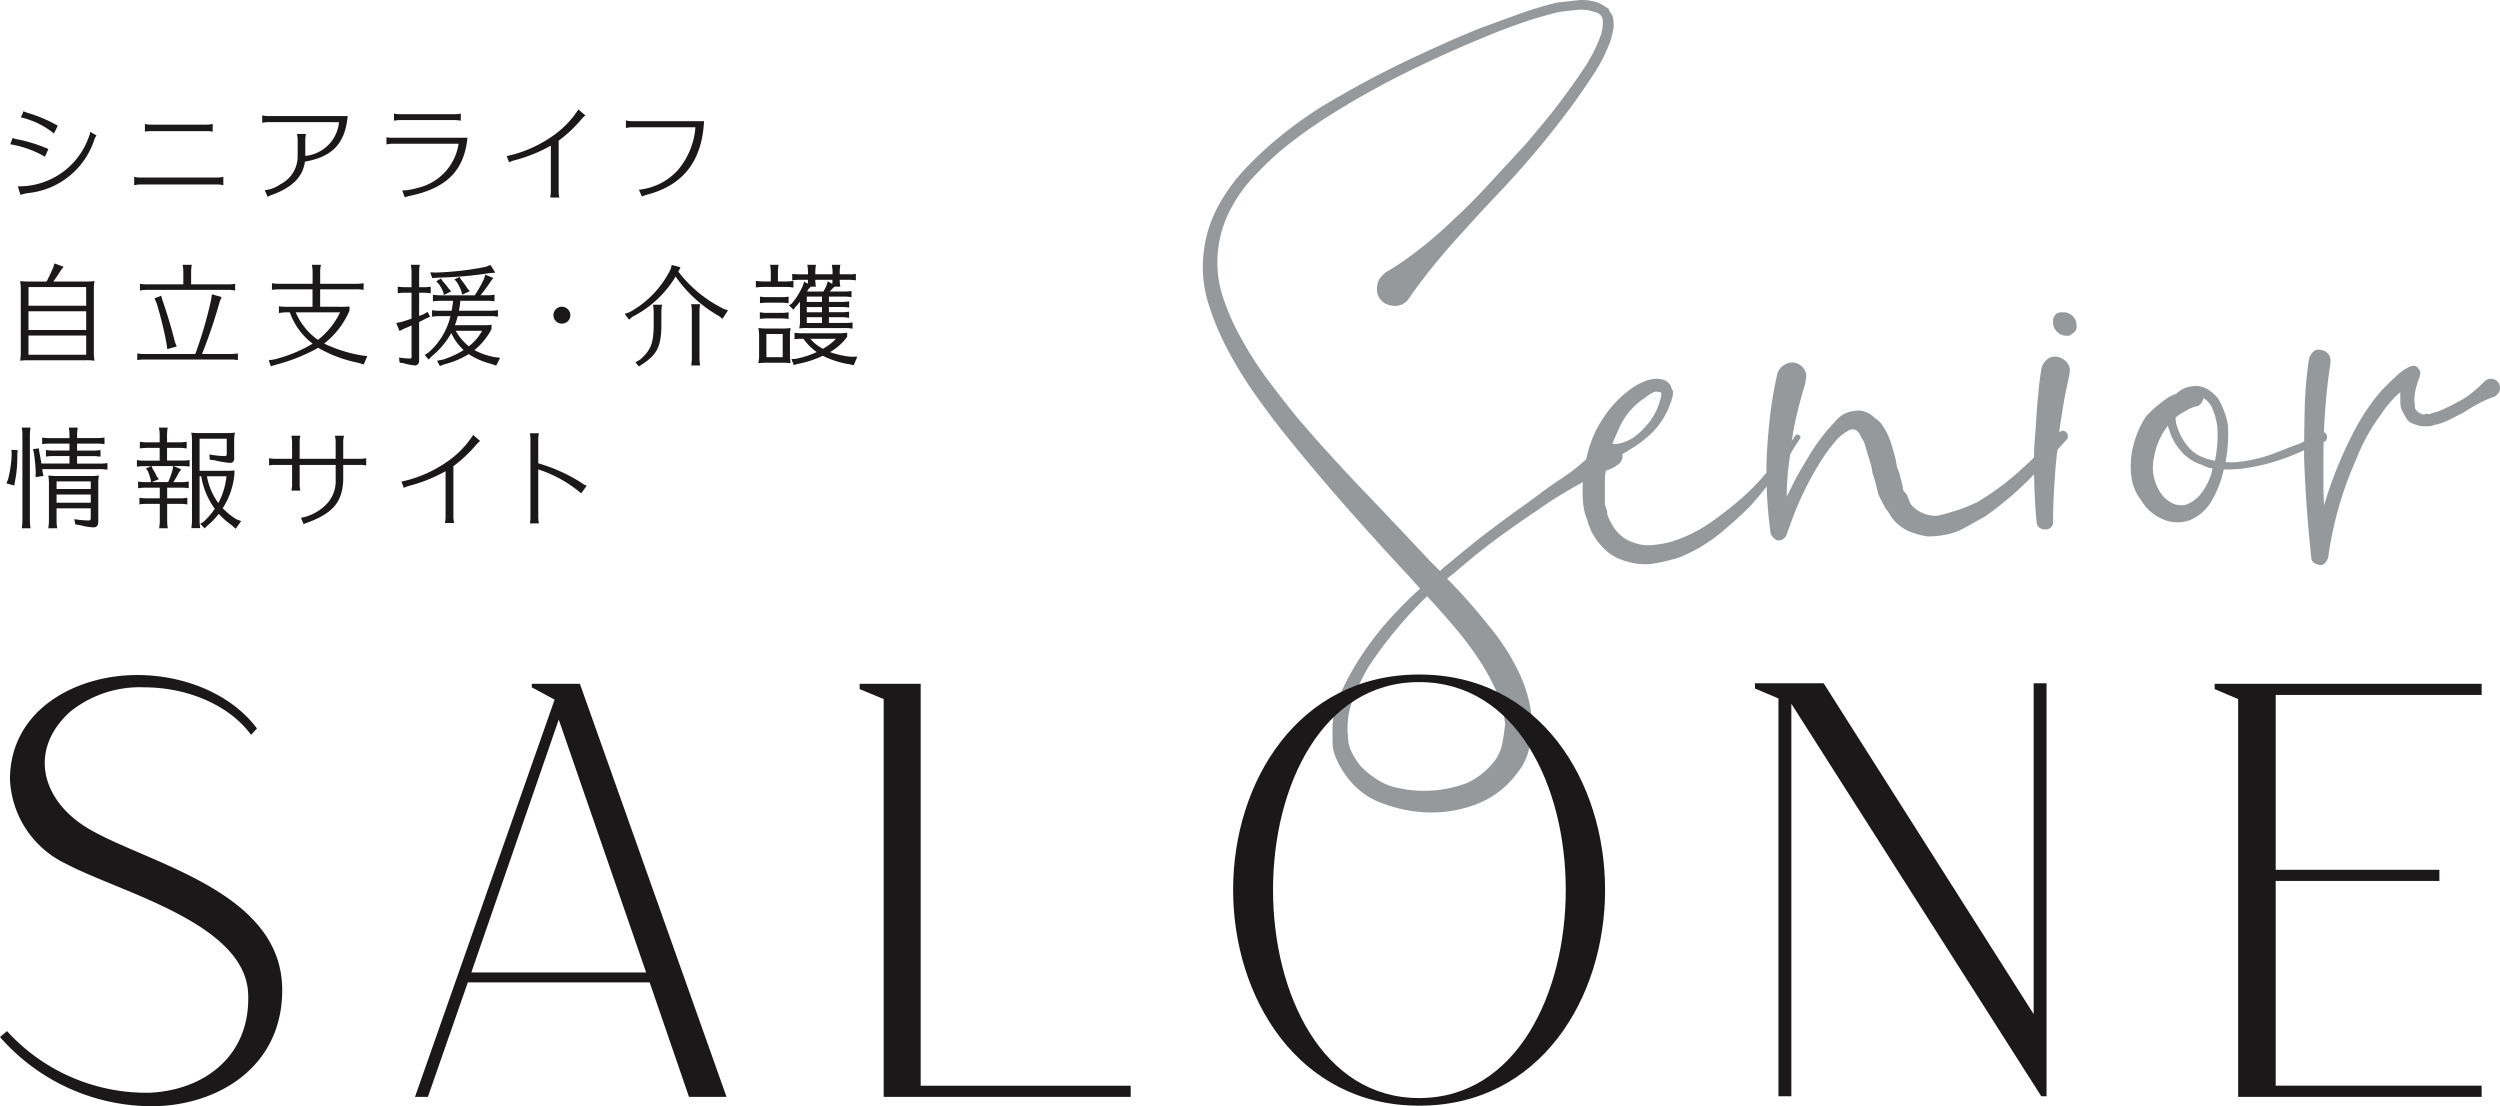 <svg id="Logo" xmlns="http://www.w3.org/2000/svg" xmlns:xlink="http://www.w3.org/1999/xlink" width="252" height="111.507" viewBox="0 0 252 111.507">
  <defs>
    <clipPath id="clip-path">
      <rect id="Rectangle_1066" data-name="Rectangle 1066" width="252" height="111.507" fill="none"/>
    </clipPath>
  </defs>
  <g id="Group_1977" data-name="Group 1977" clip-path="url(#clip-path)">
    <path id="Path_2838" data-name="Path 2838" d="M84.924,27.465a21.694,21.694,0,0,0,2.011-1.3q.946-.648,2.248-1.715t2.837-2.541q1.54-1.422,3.281-3.312l3.815-4.138q1-1.184,1.951-2.335t1.951-2.514q1.006-1.359,1.952-2.78a15.742,15.742,0,0,0,1.6-3.132,4.193,4.193,0,0,0,.264-1.568.935.935,0,0,0-.855-.917A3.519,3.519,0,0,0,104.289,1q-.976.088-1.863.206-1.952.473-3.843,1.125T94.739,3.812q-3.9,1.6-7.833,3.547a87.02,87.02,0,0,0-7.777,4.377q-1.95,1.241-3.783,2.662a28.553,28.553,0,0,0-3.431,3.132,14.546,14.546,0,0,0-2.66,3.666,11.418,11.418,0,0,0-1.243,4.377,11.206,11.206,0,0,0,.563,4.492A23.813,23.813,0,0,0,70.5,34.323a34.725,34.725,0,0,0,2.6,4.02q1.419,1.895,2.955,3.786,3.194,3.724,6.564,7.243T89.3,56.437l1.123,1.123c.157-.157.306-.3.443-.414s.288-.235.445-.354q2.305-1.952,4.346-3.489t3.814-2.78q1.775-1.359,3.165-2.275a17.56,17.56,0,0,0,2.277-1.745,17.065,17.065,0,0,0,1.3-1.123,4.832,4.832,0,0,1,.474-.416,1.293,1.293,0,0,1,.948-.3,1.4,1.4,0,0,1,.828.416,1.208,1.208,0,0,1,.354.886,1.072,1.072,0,0,1-.474.886.174.174,0,0,0-.117.06.9.9,0,0,1-.237.177c-.159.08-.337.159-.532.237s-.423.168-.68.266a7.357,7.357,0,0,0-.917.443q-1.006.533-2.454,1.36t-3.221,2.071Q98.4,52.653,96.336,54.16t-4.317,3.46l-.886.709q1.241,1.241,2.394,2.572T95.8,63.65a22.436,22.436,0,0,1,2.632,4.257,13.641,13.641,0,0,1,1.271,4.968,11.3,11.3,0,0,1-.326,2.691,5.868,5.868,0,0,1-1.212,2.4,9.07,9.07,0,0,1-4.02,3.074,12.57,12.57,0,0,1-4.7.859,13.857,13.857,0,0,1-4.641-.859,7.508,7.508,0,0,1-3.666-2.6,8.738,8.738,0,0,1-1.183-1.98,4.191,4.191,0,0,1-.354-2.158,9.049,9.049,0,0,1,.68-4.138,25.522,25.522,0,0,1,1.8-3.431A31.392,31.392,0,0,1,85.1,62.675a40.988,40.988,0,0,1,3.312-3.341l-1.006-1.123Q84.1,54.664,80.873,51t-6.355-7.569q-1.54-1.95-2.957-3.99a39.969,39.969,0,0,1-2.6-4.288,26.587,26.587,0,0,1-1.923-4.67,12.309,12.309,0,0,1-.443-5.026,12.684,12.684,0,0,1,1.539-4.818A17.828,17.828,0,0,1,71.088,16.7a36.142,36.142,0,0,1,3.547-3.221A45.12,45.12,0,0,1,78.42,10.79q4.02-2.425,8.041-4.375t7.924-3.547q1.95-.711,3.9-1.42a36.818,36.818,0,0,1,3.9-1.183q1.064-.118,2.069-.235a4.77,4.77,0,0,1,2.071.235,3.813,3.813,0,0,1,.532.266c.157.1.334.208.532.326a2.312,2.312,0,0,0,.3.532.872.872,0,0,1,.177.53,2.786,2.786,0,0,1,0,1.154q-.118.5-.235.975a16.915,16.915,0,0,1-1.686,3.371q-.976,1.479-1.982,2.9-1.95,2.661-3.9,4.968t-3.753,4.2q-1.8,1.892-3.223,3.489-1.479,1.6-2.572,2.9t-1.8,2.246q-.829,1.066-1.418,1.951a1.685,1.685,0,0,1-1.154.742,2.147,2.147,0,0,1-1.331-.268,1.67,1.67,0,0,1-.738-1.154,2.154,2.154,0,0,1,.264-1.329,3.455,3.455,0,0,0,.3-.326,1.3,1.3,0,0,1,.3-.264M83.15,67.316a22.652,22.652,0,0,0-1.539,3.252,7.938,7.938,0,0,0-.472,3.608,3.64,3.64,0,0,0,.385,1.655,7.607,7.607,0,0,0,.915,1.418,10.243,10.243,0,0,0,1.422,1.183,6.486,6.486,0,0,0,1.655.828A12.21,12.21,0,0,0,93.2,78.9a7.51,7.51,0,0,0,2.838-2.363,4.547,4.547,0,0,0,.68-1.686c.1-.572.186-1.194.266-1.863a10.988,10.988,0,0,0-.917-3.369,22.161,22.161,0,0,0-1.8-3.254,33.733,33.733,0,0,0-2.4-3.163q-1.329-1.567-2.749-3.1a41.88,41.88,0,0,0-3.1,3.341,41.429,41.429,0,0,0-2.868,3.872" transform="translate(54.735 0)" fill="#96999c"/>
    <path id="Path_2839" data-name="Path 2839" d="M89.874,30.1a5.325,5.325,0,0,0-.118,1.152v2.4c.078.2.137.354.179.472a1.581,1.581,0,0,1,.058.472,5.6,5.6,0,0,0,.975,1.746,3.66,3.66,0,0,0,1.626,1.092,4.244,4.244,0,0,0,1.951.268,10.459,10.459,0,0,0,2.071-.385,14.7,14.7,0,0,0,3.843-1.921,38.5,38.5,0,0,0,3.134-2.456,25.986,25.986,0,0,0,2.335-2.394c.653-.769,1.212-1.427,1.686-1.982a7.673,7.673,0,0,1,.532-.767,5.278,5.278,0,0,0,.412-.592,1.56,1.56,0,0,0,.355-.532h.118a.105.105,0,0,1,.118-.118.344.344,0,0,1,.237.118.222.222,0,0,1,0,.355,6.131,6.131,0,0,1-.355.532c-.118.2-.237.394-.354.591s-.277.454-.474.769a49.845,49.845,0,0,1-3.784,4.847q-1.359,1.362-3.075,2.78a16.08,16.08,0,0,1-4.138,2.425,23.114,23.114,0,0,1-2.483.591,5.982,5.982,0,0,1-2.838-.237A4.876,4.876,0,0,1,89.4,37.781a6.04,6.04,0,0,1-1.42-2.6A5.477,5.477,0,0,1,87.6,33.79a9.631,9.631,0,0,1-.087-1.212c0-.552.007-1.034.029-1.449a5.893,5.893,0,0,1,.206-1.271,11.27,11.27,0,0,1,1.774-4.849A10.992,10.992,0,0,1,92.95,21.58a6.956,6.956,0,0,1,1.152-.5,2.731,2.731,0,0,1,1.331-.088,1.294,1.294,0,0,1,.828.472.73.73,0,0,1,.177.324,1.324,1.324,0,0,0,.179.385,2.625,2.625,0,0,1-.237,1.181,7.7,7.7,0,0,1-1.921,3.077,10.871,10.871,0,0,1-2.219,1.655,3.425,3.425,0,0,1-.886.5,6.968,6.968,0,0,0-.769.326l-.591.177c-.04.2-.069.365-.089.5a3.56,3.56,0,0,0-.029.5m2.011-2.838a3.817,3.817,0,0,0,.946-.532,6.687,6.687,0,0,0,.946-.888,5.793,5.793,0,0,0,.946-1.272,5.911,5.911,0,0,0,.591-1.447,1.677,1.677,0,0,0,.118-.74.269.269,0,0,0-.237-.088.794.794,0,0,0-.68.088,4.459,4.459,0,0,0-.738.5,7.091,7.091,0,0,0-2.6,3.074l-.707,1.6a3.554,3.554,0,0,0,1.418-.3" transform="translate(72.017 17.238)" fill="#96999c"/>
    <path id="Path_2840" data-name="Path 2840" d="M101.617,22.086c-.354,1.145-.673,2.317-.948,3.518a28.229,28.229,0,0,0-.589,3.7,27.1,27.1,0,0,0-.355,4.258l.944-1.892q.711-1.241,1.447-2.454a19.437,19.437,0,0,1,1.745-2.4q.476-.533,1.006-1.123a2.8,2.8,0,0,1,1.717-.769,1.883,1.883,0,0,1,1.121.118,2.172,2.172,0,0,1,.886.591,2.485,2.485,0,0,1,.74.68,6.826,6.826,0,0,1,.447.74,8.622,8.622,0,0,1,.558,1.418c.139.474.27.946.385,1.418l.122.711.232.591.357,1.418a.638.638,0,0,0,.175.5,1.053,1.053,0,0,1,.3.443c.077.2.148.374.206.532a1.17,1.17,0,0,0,.266.414,3.275,3.275,0,0,0,1.776.946,2.394,2.394,0,0,0,1.121-.031c.4-.1.767-.206,1.123-.324a11.01,11.01,0,0,0,1.241-.414c.394-.157.808-.334,1.245-.532a27.11,27.11,0,0,0,4.342-3.194q2.045-1.832,3.934-3.9h.117a.405.405,0,0,1,.3-.118.394.394,0,0,1,.294.118.59.59,0,0,1,.12.709q-1.895,2.13-3.874,4.109a33.912,33.912,0,0,1-4.4,3.7c-.434.235-.859.472-1.271.709s-.859.472-1.333.709a7.356,7.356,0,0,1-1.506.443,9.1,9.1,0,0,1-1.686.148,7.81,7.81,0,0,1-1.684-.443,4.19,4.19,0,0,1-1.509-.975,3.659,3.659,0,0,1-.561-.709,5.005,5.005,0,0,0-.5-.711c-.115-.235-.246-.481-.383-.738a6.892,6.892,0,0,1-.326-.68l-.355-1.418-.233-.711-.12-.709-.709-2.364c-.2-.355-.355-.642-.474-.859a.943.943,0,0,0-.47-.443.954.954,0,0,0-.8.177,4.95,4.95,0,0,0-.973.769,16.616,16.616,0,0,0-1.6,2.127c-.474.749-.93,1.539-1.36,2.366s-.818,1.655-1.156,2.483-.66,1.7-.973,2.6a.939.939,0,0,1-.416.532.74.74,0,0,1-.649.06,1.33,1.33,0,0,1-.592-.709v-.118a44.374,44.374,0,0,1-.355-7.923q.118-2.07.355-4.021a40.094,40.094,0,0,1,.709-4.021,1.579,1.579,0,0,1,.709-.857,1.415,1.415,0,0,1,1.065-.208,1.483,1.483,0,0,1,.95.709,1.292,1.292,0,0,1,.117,1.065Z" transform="translate(80.378 16.495)" fill="#96999c"/>
    <path id="Path_2841" data-name="Path 2841" d="M116.051,23.537q-.238,1.066-.474,2.246c-.117.673-.244,1.449-.385,2.337s-.244,1.8-.323,2.751c-.12.906-.208,1.8-.268,2.689s-.108,1.686-.148,2.4Q114.4,37.2,114.4,38.32a.732.732,0,0,1-.828.829.86.86,0,0,1-.591-.21.638.638,0,0,1-.237-.5q-.12-1.121-.179-2.425-.057-1.064-.089-2.454t.031-2.809q.118-1.477.206-2.868c.058-.926.129-1.763.206-2.512q.12-1.3.3-2.425a1.683,1.683,0,0,1,.56-.917,1.246,1.246,0,0,1,1.1-.266,1.676,1.676,0,0,1,.915.561,1.251,1.251,0,0,1,.266,1.1ZM114.4,18.453V18.1a.679.679,0,0,1,.058-.3,3.092,3.092,0,0,1,.179-.3.807.807,0,0,1,.591-.233h.354a1.339,1.339,0,0,1,1.183,1.181v.354a.681.681,0,0,1-.235.474l-.474.354H115.7a1.388,1.388,0,0,1-1.3-1.181" transform="translate(92.552 14.214)" fill="#96999c"/>
    <path id="Path_2842" data-name="Path 2842" d="M129.146,28.941a15.057,15.057,0,0,0,3.28-.859c.928-.376,1.725-.68,2.4-.919l2.127-1.063q.413-.235.589.12a.593.593,0,0,1-.117.709,1.892,1.892,0,0,0-.592.233c-.2.082-.434.179-.711.3s-.589.255-.942.412a23.884,23.884,0,0,1-2.483.975,19.828,19.828,0,0,1-3.431.8q-.473.06-1,.086c-.354.022-.711.033-1.065.033l-.179.709a11.354,11.354,0,0,1-1.063,2.481,4.538,4.538,0,0,1-2.131,1.892,3.657,3.657,0,0,1-2.924-.146,4.479,4.479,0,0,1-2.042-1.863,4.635,4.635,0,0,1-.973-2.364,8.554,8.554,0,0,1,.027-2.366,10.471,10.471,0,0,1,.532-1.923,9.538,9.538,0,0,1,.886-1.741,10.931,10.931,0,0,1,1.241-1.185c.4-.315.769-.592,1.123-.828l.771-.354a2.6,2.6,0,0,1,1.6-.711,2.165,2.165,0,0,1,1.42.268,3.552,3.552,0,0,1,1.181,1.032,10.343,10.343,0,0,1,.591,1.274,7.08,7.08,0,0,1,.355,1.331,16.321,16.321,0,0,1,0,1.889A14.684,14.684,0,0,1,127.374,29a4.758,4.758,0,0,0,.886.033c.275-.02.569-.051.886-.089m-8.985-.357a4.537,4.537,0,0,0,.469,3.194,3.194,3.194,0,0,0,1.1,1.212,2.055,2.055,0,0,0,1.626.324,3.36,3.36,0,0,0,1.566-1.152,6.064,6.064,0,0,0,1.035-2.04l.117-.472a2.779,2.779,0,0,1-1.065-.357,4.489,4.489,0,0,1-2.067-1.329,5.5,5.5,0,0,1-1.245-2.219.908.908,0,0,1-.115-.412,6.992,6.992,0,0,0-.859,1.387,6.826,6.826,0,0,0-.56,1.863m4.373-5.2h-.117l-.355.118a4.43,4.43,0,0,0-.561.268c-.177.1-.425.244-.742.443l-.414.293a2.576,2.576,0,0,0,.177,1.006,5.886,5.886,0,0,0,1.035,1.892,3.717,3.717,0,0,0,1.688,1.181,3.625,3.625,0,0,0,.532.177c.157.044.334.082.532.122a12.976,12.976,0,0,0,.235-1.746,13.915,13.915,0,0,0,0-1.745,7.382,7.382,0,0,0-.445-1.657,2.206,2.206,0,0,0-.973-1.181.985.985,0,0,1-.592.828" transform="translate(96.957 17.564)" fill="#96999c"/>
    <path id="Path_2843" data-name="Path 2843" d="M130.066,20.664q-.355,2.305-.532,4.731t-.179,4.849v2.394c0,.809.02,1.606.06,2.4a41.158,41.158,0,0,1,1.951-5.263c.355-.789.74-1.575,1.154-2.366a21.775,21.775,0,0,1,1.449-2.364,14.141,14.141,0,0,1,1.772-2.129c.315-.314.642-.629.975-.944a5.506,5.506,0,0,1,1.154-.828,1.122,1.122,0,0,1,.591-.179.538.538,0,0,1,.474.3.6.6,0,0,1,.118.711v.117a7.454,7.454,0,0,0-.443,1.449,3.7,3.7,0,0,0-.031,1.389v.237a.333.333,0,0,0,.118.237.676.676,0,0,0,.179.206.957.957,0,0,1,.177.148.37.37,0,0,1,.206.06.481.481,0,0,0,.266.058.4.4,0,0,1,.355-.058.383.383,0,0,0,.354-.06,7.225,7.225,0,0,0,1.391-.5c.452-.215.9-.443,1.329-.68a7.347,7.347,0,0,0,1.333-.859,15.16,15.16,0,0,0,1.152-1.034l.118-.118a.92.92,0,1,1,1.3,1.3c-.157.159-.275.237-.354.237a10.983,10.983,0,0,0-1.537.68c-.474.259-.948.543-1.42.859-.472.235-.957.481-1.447.738a6.112,6.112,0,0,1-1.628.561,1.368,1.368,0,0,1-.472.118h-.474a2.256,2.256,0,0,1-.532-.058,4.242,4.242,0,0,1-.532-.179,1.267,1.267,0,0,1-.828-.709,5.2,5.2,0,0,1-.472-.946,5.539,5.539,0,0,1-.06-.8v-.738l-.412.354a12.328,12.328,0,0,0-1.539,1.892,19.187,19.187,0,0,0-2.483,4.494,36.643,36.643,0,0,0-2.838,9.935,1.5,1.5,0,0,1-.365.591.56.56,0,0,1-.605.118q-.73-.178-.729-.709-.544-4.968-.726-10.052,0-2.483.06-4.968a41.113,41.113,0,0,1,.428-4.966,1.614,1.614,0,0,1,.427-.769.794.794,0,0,1,.793-.179,1.075,1.075,0,0,1,.953,1.185Z" transform="translate(104.848 15.907)" fill="#96999c"/>
    <path id="Path_2844" data-name="Path 2844" d="M25.312,43.357C23,40.222,18.687,38.566,14.549,38.566a11.179,11.179,0,0,0-7.511,2.485c-4.14,3.786-2.9,8.752,1.6,11.59,5.793,3.608,19.81,6.269,19.81,16.439,0,7.866-6.623,11.651-13.01,11.709A20.35,20.35,0,0,1,0,73.813l.711-.592a18.979,18.979,0,0,0,14.37,6.209c5.381-.235,10.17-3.606,9.935-9.933-.237-7.157-12.834-10.23-18.333-13.129a9.888,9.888,0,0,1-5.677-8.515c0-6.978,6.564-10.528,12.832-10.528,4.612,0,9.4,1.832,12.064,5.383Z" transform="translate(0 30.717)" fill="#1a1818"/>
    <path id="Path_2845" data-name="Path 2845" d="M22.948,79.444,37.019,39.41l-2.3-1.245v-.354h4.849L54.348,79.444H50.564L46.6,67.912H28.271L24.248,79.444Zm5.677-12.536H46.247l-8.81-25.489Z" transform="translate(18.885 31.117)" fill="#1a1818"/>
    <path id="Path_2846" data-name="Path 2846" d="M47.534,37.812h6.151v40.51h21.17v1.123h-24.9V39.35l-2.425-1.006Z" transform="translate(39.119 31.117)" fill="#1a1818"/>
    <path id="Path_2847" data-name="Path 2847" d="M105.68,59c0,10.881-6.506,21.762-18.747,21.762C74.749,80.758,68.185,69.877,68.185,59s6.564-21.7,18.747-21.7c12.241,0,18.747,10.821,18.747,21.7m-3.963,0c0-10.467-4.968-20.935-14.784-20.935C77.174,38.06,72.208,48.528,72.208,59s4.966,20.993,14.724,20.993c9.817,0,14.784-10.528,14.784-20.993" transform="translate(56.113 30.691)" fill="#1a1818"/>
    <path id="Path_2848" data-name="Path 2848" d="M126.432,37.779V79.412H125.9L100.708,39.848V79.412h-1.3v-40.1l-2.366-1v-.532h6.92l21.17,33.353V37.779Z" transform="translate(79.86 31.091)" fill="#1a1818"/>
    <path id="Path_2849" data-name="Path 2849" d="M122.46,38.344v-.532h26.909v1.123H128.611V56.557h16.5V57.68h-16.5V78.321h20.758v1.123H124.826V39.35Z" transform="translate(100.779 31.117)" fill="#1a1818"/>
    <path id="Path_2850" data-name="Path 2850" d="M4.065,10.733a10.388,10.388,0,0,0-3.5-1.256l.241-.634a2.676,2.676,0,0,0,.689.175,15.78,15.78,0,0,1,2.917.939ZM1.4,13.719A7.448,7.448,0,0,0,8.459,8.81a2.026,2.026,0,0,0,.166-.58l.634.35a2.087,2.087,0,0,0-.241.5,7.839,7.839,0,0,1-6.725,5.323,5.116,5.116,0,0,0-.7.177l-.261-.864ZM4.973,8.394a8.347,8.347,0,0,0-3.334-1.63L1.9,6.154a4.8,4.8,0,0,0,.613.219A13.982,13.982,0,0,1,5.356,7.607Z" transform="translate(0.467 5.064)" fill="#1a1818"/>
    <path id="Path_2851" data-name="Path 2851" d="M16.406,13.032a2.409,2.409,0,0,0-.613-.077H8.032a2.481,2.481,0,0,0-.613.077v-.853a2.419,2.419,0,0,0,.613.077h7.762a2.409,2.409,0,0,0,.613-.077Zm-1.072-5.4a2.827,2.827,0,0,0-.613-.055H9.114a2.717,2.717,0,0,0-.613.055V6.856a3.253,3.253,0,0,0,.613.066h5.607a3.238,3.238,0,0,0,.613-.066Z" transform="translate(6.106 5.642)" fill="#1a1818"/>
    <path id="Path_2852" data-name="Path 2852" d="M15.112,7.058a3.742,3.742,0,0,0-.613.066V6.382a3.5,3.5,0,0,0,.613.064h8c-.241,2.745-1.542,4.122-4.308,4.594-.208,1.528-1.258,2.589-3.3,3.345a1.343,1.343,0,0,0-.459.217l-.283-.687a3.2,3.2,0,0,0,1.562-.591,3.151,3.151,0,0,0,1.748-2.8V8.863a3.347,3.347,0,0,0-.066-.613h.9a3.148,3.148,0,0,0-.066.613v1.6a3.775,3.775,0,0,0,3.4-3.4Z" transform="translate(11.932 5.252)" fill="#1a1818"/>
    <path id="Path_2853" data-name="Path 2853" d="M21.981,9.319a2.539,2.539,0,0,0-.611.075V8.663a2.71,2.71,0,0,0,.611.055h7.553c-.337,3.3-2.076,5.062-5.77,5.848a3.193,3.193,0,0,0-.549.164l-.259-.709a1.4,1.4,0,0,0,.171.009,5.843,5.843,0,0,0,1.3-.239A5.392,5.392,0,0,0,28.64,9.319ZM28.859,7a3.481,3.481,0,0,0-.613-.066H22.735A3.3,3.3,0,0,0,22.125,7V6.28a3.06,3.06,0,0,0,.611.066h5.511a3.481,3.481,0,0,0,.613-.066Z" transform="translate(17.587 5.168)" fill="#1a1818"/>
    <path id="Path_2854" data-name="Path 2854" d="M28.019,10.752a12.629,12.629,0,0,0,4.415-1.879,9.58,9.58,0,0,0,2.811-2.82l.7.6a3.229,3.229,0,0,0-.407.4A13.625,13.625,0,0,1,33.255,9.2v5.117a3.253,3.253,0,0,0,.066.613H32.4a3.026,3.026,0,0,0,.066-.613V9.7a15.186,15.186,0,0,1-3.66,1.475,2.663,2.663,0,0,0-.547.21Z" transform="translate(23.058 4.981)" fill="#1a1818"/>
    <path id="Path_2855" data-name="Path 2855" d="M35.224,7.347a2.724,2.724,0,0,0-.613.077V6.658a2.135,2.135,0,0,0,.613.077h7.259c-.2,4-2.076,6.439-5.706,7.4a3.274,3.274,0,0,0-.558.2l-.3-.689A6.15,6.15,0,0,0,39.816,11.7a7.534,7.534,0,0,0,1.8-4.351Z" transform="translate(28.483 5.479)" fill="#1a1818"/>
    <path id="Path_2856" data-name="Path 2856" d="M7.7,16.393a7.306,7.306,0,0,0,.91-.046,4.988,4.988,0,0,0-.067.964v6.307a4.732,4.732,0,0,0,.067.755,5.457,5.457,0,0,0-.91-.046H1.868a5.961,5.961,0,0,0-.755.046,5.055,5.055,0,0,0,.066-.953V17.189a4.646,4.646,0,0,0-.066-.842,7.165,7.165,0,0,0,.908.046H3.78c.153-.284.383-.766.689-1.466l.1-.361.928.339-.263.328c-.263.438-.514.8-.777,1.159Zm.067.558H1.957V18.83H7.772ZM1.955,21.28H7.77V19.39H1.955Zm0,2.492H7.77V21.836H1.955Z" transform="translate(0.916 11.987)" fill="#1a1818"/>
    <path id="Path_2857" data-name="Path 2857" d="M17.011,23.63a4.429,4.429,0,0,0,.722-.055v.667l-.109-.011a3.757,3.757,0,0,0-.613-.044h-8.7a4.679,4.679,0,0,0-.72.055v-.667a4.743,4.743,0,0,0,.72.055h5.128c.055-.153.1-.25.142-.394a41.3,41.3,0,0,0,1.466-5.126l.066-.5.983.284-.186.427a50.2,50.2,0,0,1-1.792,5.312Zm-4.776-8.263c0-.142-.011-.273-.022-.407l-.035-.217-.011-.1h.919a4.387,4.387,0,0,0-.066.722v1.247h3.706a4.652,4.652,0,0,0,.733-.057v.678a3.927,3.927,0,0,0-.733-.066H8.592a3.765,3.765,0,0,0-.731.066v-.678a4.943,4.943,0,0,0,.731.057h3.642Zm-2.089,2.886c.47,1.365.9,2.765,1.236,4.153l.184.47-.95.264-.066-.516a37.087,37.087,0,0,0-1.017-4.142l-.208-.459L10,17.759Z" transform="translate(6.245 12.052)" fill="#1a1818"/>
    <path id="Path_2858" data-name="Path 2858" d="M23,19.258a8.322,8.322,0,0,1-2.559,3.323,14.179,14.179,0,0,0,3.784,1.192l.567.077-.361.842-.558-.177a13.28,13.28,0,0,1-4.034-1.508l-.055.033a17.788,17.788,0,0,1-4.209,1.672l-.5.153-.219-.6.567-.086a14.4,14.4,0,0,0,3.859-1.586,6.889,6.889,0,0,1-2.3-3.159h-.383c-.151,0-.272.011-.4.022l-.208.033-.108.011V18.82a4.759,4.759,0,0,0,.72.055h2.669V17.116H15.9a4.328,4.328,0,0,0-.718.055V16.5a4.52,4.52,0,0,0,.718.055h3.38v-1.19c0-.144-.013-.275-.022-.407l-.035-.217-.009-.1h.906a3.258,3.258,0,0,0-.077.724v1.19H23.7a4.429,4.429,0,0,0,.722-.055v.667a4.41,4.41,0,0,0-.722-.055H20.04v1.759h1.8A9.994,9.994,0,0,0,23,18.842Zm-5.421.175a6.536,6.536,0,0,0,2.239,2.776,7.722,7.722,0,0,0,2.231-2.776Z" transform="translate(12.23 12.051)" fill="#1a1818"/>
    <path id="Path_2859" data-name="Path 2859" d="M24.217,19.795c.108-.035.162-.057.438-.166l.414-.252.252.5-.459.2c-.153.088-.436.23-.644.328v3.9a.438.438,0,0,1-.439.481,6.227,6.227,0,0,1-1.147-.23l-.381-.055-.057-.514a7.507,7.507,0,0,0,1.061.1c.175,0,.2-.022.2-.175V20.756c-.383.175-.448.2-.744.317l-.47.241-.328-.809.5-.1c.339-.1.689-.208,1.039-.339V17.454h-.669a4.679,4.679,0,0,0-.72.055v-.665a5.006,5.006,0,0,0,.72.053h.669V15.367c0-.142-.011-.273-.022-.407l-.035-.217-.009-.1h.9a4.276,4.276,0,0,0-.066.722V16.9h.448a4.6,4.6,0,0,0,.72-.053v.665l-.12-.011-.153-.022c-.12-.011-.263-.022-.447-.022h-.448Zm7.3,1.322a6.66,6.66,0,0,1-1.726,2.12,6.918,6.918,0,0,0,2,.7l.591.077-.394.788-.5-.175a7.433,7.433,0,0,1-2.273-.984A8.659,8.659,0,0,1,26.8,24.658l-.492.186-.284-.536.58-.109a9.2,9.2,0,0,0,2.1-.963,5.508,5.508,0,0,1-1.247-1.715,8.167,8.167,0,0,1-1.934,2.317l-.352.35-.383-.459.4-.273a6.992,6.992,0,0,0,2.188-3.64H26.239a4.459,4.459,0,0,0-.72.057v-.658a4.549,4.549,0,0,0,.72.057h1.256c.057-.306.111-.669.144-1h-1.3a4.721,4.721,0,0,0-.733.055v-.667a4.912,4.912,0,0,0,.733.055h3.487a12.128,12.128,0,0,0,.95-1.7l.111-.383.808.339-.261.339a15.274,15.274,0,0,1-1.028,1.4h.687a4.436,4.436,0,0,0,.724-.055v.667a4.629,4.629,0,0,0-.724-.055H28.37a7.784,7.784,0,0,1-.14,1h3.212a4.238,4.238,0,0,0,.722-.057v.658l-.118-.013-.153-.022c-.122-.011-.264-.022-.45-.022H28.107a6.175,6.175,0,0,1-.284.919h2.92a5.508,5.508,0,0,0,.775-.044Zm.383-5.686-.569.046a39.175,39.175,0,0,1-5.3.459l-.492.042-.2-.578.569.02a30.041,30.041,0,0,0,5.04-.578l.458-.188Zm-5.334.831a7.594,7.594,0,0,1,.644.788l.242.263-.733.372-.077-.3a3.128,3.128,0,0,0-.481-.851l-.219-.23.481-.286Zm1.869-.142a9.139,9.139,0,0,1,.656.908l.23.273-.766.35-.066-.317a5.154,5.154,0,0,0-.469-.95l-.241-.275.512-.241Zm-.525,5.172a5.125,5.125,0,0,0,1.323,1.562,5.043,5.043,0,0,0,1.334-1.562Z" transform="translate(18.03 12.052)" fill="#1a1818"/>
    <path id="Path_2860" data-name="Path 2860" d="M32.308,17.812a.853.853,0,1,1-.853-.853.869.869,0,0,1,.853.853" transform="translate(25.184 13.957)" fill="#1a1818"/>
    <path id="Path_2861" data-name="Path 2861" d="M39.975,15.348l.02.035a12.994,12.994,0,0,0,4.525,3.693l.438.153-.556.853-.339-.272a13.245,13.245,0,0,1-4.384-3.992A10.773,10.773,0,0,1,35.3,19.887l-.317.283-.439-.589.481-.164a9.939,9.939,0,0,0,4.156-4.351l.108-.416.884.242-.217.425ZM36.1,24.193c1.085-.95,1.367-1.672,1.367-3.529V19.382c0-.14-.013-.272-.024-.4l-.029-.219-.013-.1h.906a4.97,4.97,0,0,0-.064.72v1.282c0,2.12-.417,3-1.838,3.934l-.436.284-.341-.425Zm5.161.536.022-.219a3.013,3.013,0,0,0,.031-.447V19.33c0-.153-.011-.263-.02-.407l-.033-.206-.011-.109h.9a4.791,4.791,0,0,0-.066.722v4.734a4.562,4.562,0,0,0,.066.72h-.9Z" transform="translate(28.424 12.056)" fill="#1a1818"/>
    <path id="Path_2862" data-name="Path 2862" d="M43.3,15.368c0-.144-.013-.275-.024-.407l-.031-.217-.011-.1h.851a4.516,4.516,0,0,0-.066.724v.95h.831a4.63,4.63,0,0,0,.733-.055v.667l-.122-.011-.153-.024c-.118-.009-.272-.02-.458-.02H42.514a4.68,4.68,0,0,0-.72.055v-.667a4.76,4.76,0,0,0,.72.055H43.3ZM44.4,21.063a5.773,5.773,0,0,0,.9-.046,4.533,4.533,0,0,0-.067.908V23.85a4.327,4.327,0,0,0,.067.711,6.088,6.088,0,0,0-.722-.046H42.8a6,6,0,0,0-.755.046,3.809,3.809,0,0,0,.077-.908V21.925a3.924,3.924,0,0,0-.077-.908,7.183,7.183,0,0,0,.908.046Zm.58-.975-.153-.02c-.12-.011-.263-.022-.448-.022H42.921a4.723,4.723,0,0,0-.724.053v-.676a3.685,3.685,0,0,0,.724.066h1.453a3.668,3.668,0,0,0,.722-.066V20.1Zm0-1.584-.153-.02c-.12-.011-.263-.024-.448-.024H42.932a4.707,4.707,0,0,0-.722.055v-.665a4.7,4.7,0,0,0,.722.053h1.442a4.609,4.609,0,0,0,.722-.053v.665Zm-2.12,5.454h1.639V21.619H42.855Zm7.618-5.575a3.723,3.723,0,0,0,.722-.064v.633a4.592,4.592,0,0,0-.722-.055H49.162v.525h1.3a4.624,4.624,0,0,0,.731-.055v.623a3.749,3.749,0,0,0-.731-.066h-1.3v.58h1.65a4.631,4.631,0,0,0,.733-.055v.622l-.12-.009-.153-.022a4.329,4.329,0,0,0-.459-.024H47.031a5.969,5.969,0,0,0-.866.035,3.5,3.5,0,0,0,.077-.953V18.361c-.164.208-.3.372-.47.547l-.184.264-.448-.439.273-.184a7.42,7.42,0,0,0,1.1-1.761l.153-.448.363.208c.011-.088.02-.273.02-.394h-.873a4.486,4.486,0,0,0-.713.055v-.656a4.408,4.408,0,0,0,.713.046h.873v-.23c0-.144-.009-.275-.02-.407L47,14.744l-.011-.1h.864a4.516,4.516,0,0,0-.066.724v.23h1.739v-.23c0-.144-.013-.275-.024-.407l-.031-.217-.011-.1h.853a4.363,4.363,0,0,0-.067.724v.23h.919a3.507,3.507,0,0,0,.711-.046v.656a4.557,4.557,0,0,0-.711-.055h-.919a3.762,3.762,0,0,0,.067.689h-.582l-.219.2-.1.109-.086.088-.088.1h1.475a4.238,4.238,0,0,0,.722-.057V17.9l-.109-.011a3.974,3.974,0,0,0-.613-.042H49.162v.534ZM46.419,22.1a4.932,4.932,0,0,0-.724.044v-.656a4.819,4.819,0,0,0,.724.055h3.606A5.977,5.977,0,0,0,51,21.487V21.9a5.6,5.6,0,0,1-1.728,1.54,9.047,9.047,0,0,0,2.1.47l.656-.013-.372.866-.438-.1a8.974,8.974,0,0,1-2.678-.853,10.27,10.27,0,0,1-2.558.831l-.363.109-.241-.6.383-.024a8.892,8.892,0,0,0,2.166-.687A5.77,5.77,0,0,1,46.592,22.1Zm2.044-4.251H46.931v.534h1.531Zm-1.531,1.573h1.531V18.9H46.931Zm0,1.083h1.531v-.58H46.931Zm.853-4.351a3.892,3.892,0,0,0,.066.689h-.525l-.23.252-.077.129a.779.779,0,0,0-.064.111H48.6a4.931,4.931,0,0,0,.328-.634l.12-.394.447.263c.011-.131.024-.263.024-.416Zm.82,6.931.033-.022a5.531,5.531,0,0,0,1.234-.963h-2.59a4.267,4.267,0,0,0,1.28,1.006Z" transform="translate(34.395 12.051)" fill="#1a1818"/>
    <path id="Path_2863" data-name="Path 2863" d="M1.485,25.919l-.035.458a12.439,12.439,0,0,1-.217,2.6l-.089.5-.788-.206.177-.459a11.92,11.92,0,0,0,.35-2.461l-.022-.468Zm.425,7.815.024-.219a3,3,0,0,0,.031-.447v-8.7c0-.144-.011-.275-.02-.407l-.035-.217-.011-.1h.886a4.516,4.516,0,0,0-.066.724v8.7a4.6,4.6,0,0,0,.066.722H1.9Zm5.565-7.771H9.114a4.238,4.238,0,0,0,.722-.057v.667l-.12-.009-.153-.022a4.1,4.1,0,0,0-.448-.024H7.476v.755H9.814a4.394,4.394,0,0,0,.72-.055v.667l-.118-.011-.153-.022c-.12-.011-.264-.022-.448-.022H3.966V27.9A1.438,1.438,0,0,1,4,28.1l.088.416-.8.12.022-.459a18.374,18.374,0,0,0-.186-1.969l-.088-.394.58-.077.055.383c.077.383.153.811.208,1.148H6.71v-.755H5.06a4.488,4.488,0,0,0-.722.055v-.667a4.406,4.406,0,0,0,.722.057H6.71v-.7H4.677a4.67,4.67,0,0,0-.722.055V24.65a4.781,4.781,0,0,0,.722.055H6.71v-.337c0-.144-.011-.275-.022-.407l-.033-.217-.011-.1h.9a4.516,4.516,0,0,0-.066.724V24.7H9.508a4.594,4.594,0,0,0,.731-.055v.667l-.118-.011-.153-.024c-.122-.009-.273-.02-.459-.02H7.476ZM5.408,33.069a4.6,4.6,0,0,0,.066.722h-.9l.011-.057.02-.219a2.757,2.757,0,0,0,.033-.447V29.363a4.411,4.411,0,0,0-.064-.888,7.117,7.117,0,0,0,.906.046H8.777a5.611,5.611,0,0,0,.9-.046,4.079,4.079,0,0,0-.066.888V33.08c0,.436-.153.623-.514.623a6.371,6.371,0,0,1-1.28-.219L7.3,33.4l-.111-.525a10.8,10.8,0,0,0,1.4.131c.219,0,.264-.046.264-.275v-.95H5.408Zm3.445-4H5.408v.766H8.854ZM5.408,31.22H8.854v-.831H5.408Z" transform="translate(0.294 19.458)" fill="#1a1818"/>
    <path id="Path_2864" data-name="Path 2864" d="M10.62,30.773h1.313a4.069,4.069,0,0,0,.72-.058v.669l-.12-.011-.151-.022c-.122-.011-.264-.022-.448-.022H10.62v1.739a4.563,4.563,0,0,0,.066.72H9.809l.013-.055.022-.217a2.8,2.8,0,0,0,.033-.448V31.329H8.553a4.7,4.7,0,0,0-.731.055v-.669a4.492,4.492,0,0,0,.731.058H9.876V29.7H8.41a4.509,4.509,0,0,0-.722.057v-.678a3.956,3.956,0,0,0,.722.064h.58l-.044-.3c-.044-.175-.087-.3-.129-.439-.035-.088-.088-.25-.133-.357l-.2-.284.536-.232H8.29a4.193,4.193,0,0,0-.72.057v-.667a4.789,4.789,0,0,0,.72.053H9.865V25.689H8.6a4.722,4.722,0,0,0-.733.055v-.678a3.975,3.975,0,0,0,.733.064H9.865v-.762c0-.142-.011-.275-.022-.407l-.035-.217-.009-.1h.875a4.482,4.482,0,0,0-.066.722v.762h1.256a3.8,3.8,0,0,0,.722-.064v.678l-.12-.011-.153-.022c-.12-.011-.263-.022-.448-.022H10.609v1.278h1.562a4.389,4.389,0,0,0,.711-.053v.667a4.006,4.006,0,0,0-.711-.057h-.9l.766.326-.252.354a8.292,8.292,0,0,1-.545.937h.842a3.684,3.684,0,0,0,.709-.064v.678a4.366,4.366,0,0,0-.709-.057H10.62ZM9.047,27.524l.118.3a3.193,3.193,0,0,1,.394.736l.23.283-.722.293h1.652a7.745,7.745,0,0,0,.438-1.214l.066-.4Zm8.351.809a7.477,7.477,0,0,1-1.181,3.434,6.872,6.872,0,0,0,1.378,1.112l.481.188-.547.777-.417-.374a7.544,7.544,0,0,1-1.289-1.138,7.183,7.183,0,0,1-1.158,1.2l-.263.273-.448-.458.348-.221a7.373,7.373,0,0,0,1.117-1.3,7.71,7.71,0,0,1-1.367-3.283h-.164v4.517a4.563,4.563,0,0,0,.066.72h-.9l.011-.055.022-.217a2.8,2.8,0,0,0,.033-.448V25.052a4.556,4.556,0,0,0-.066-.9,7,7,0,0,0,.9.044h2.59a7.688,7.688,0,0,0,.908-.044,3.689,3.689,0,0,0-.077.9v1.7a.4.4,0,0,1-.4.45,9.847,9.847,0,0,1-1.608-.273l-.448-.046-.042-.536a8.687,8.687,0,0,0,1.508.164c.186,0,.241-.042.241-.206v-1.54H13.888v3.232H16.6a5.788,5.788,0,0,0,.8-.042Zm-2.767.217a6.429,6.429,0,0,0,1.148,2.7,7.234,7.234,0,0,0,.82-2.7Z" transform="translate(6.23 19.459)" fill="#1a1818"/>
    <path id="Path_2865" data-name="Path 2865" d="M17.195,24.707a3.533,3.533,0,0,0-.066-.613h.908a2.239,2.239,0,0,0-.077.613v1.715h3.63V24.707a2.312,2.312,0,0,0-.077-.613h.928a1.893,1.893,0,0,0-.088.613v1.715h1.7a3.3,3.3,0,0,0,.613-.066v.733a2.911,2.911,0,0,0-.613-.055h-1.7v1.433c-.053,2.317-1.037,3.476-3.815,4.459a1.461,1.461,0,0,0-.173.089l-.273-.647a4.817,4.817,0,0,0,2.5-1.3,3.368,3.368,0,0,0,1-2.592V27.034h-3.63v1.978a2.085,2.085,0,0,0,.077.613h-.908a3.223,3.223,0,0,0,.066-.613V27.034H15.489a2.821,2.821,0,0,0-.611.055v-.733a3.176,3.176,0,0,0,.611.066h1.706Z" transform="translate(12.244 19.828)" fill="#1a1818"/>
    <path id="Path_2866" data-name="Path 2866" d="M22.2,28.752a12.629,12.629,0,0,0,4.415-1.879,9.58,9.58,0,0,0,2.811-2.82l.7.6a3.229,3.229,0,0,0-.407.4,13.625,13.625,0,0,1-2.284,2.14v5.117a3.253,3.253,0,0,0,.066.613H26.58a3.026,3.026,0,0,0,.066-.613V27.7a15.186,15.186,0,0,1-3.66,1.475,2.663,2.663,0,0,0-.547.21Z" transform="translate(18.268 19.794)" fill="#1a1818"/>
    <path id="Path_2867" data-name="Path 2867" d="M29.3,33.039a3.008,3.008,0,0,0,.055-.611V24.568a2.863,2.863,0,0,0-.055-.611h.908a3.219,3.219,0,0,0-.066.611v2.417a16.546,16.546,0,0,1,4.34,1.956,2.05,2.05,0,0,0,.547.306l-.56.766A12.722,12.722,0,0,0,30.143,27.6v4.833a3.313,3.313,0,0,0,.066.611Z" transform="translate(24.113 19.716)" fill="#1a1818"/>
  </g>
</svg>
